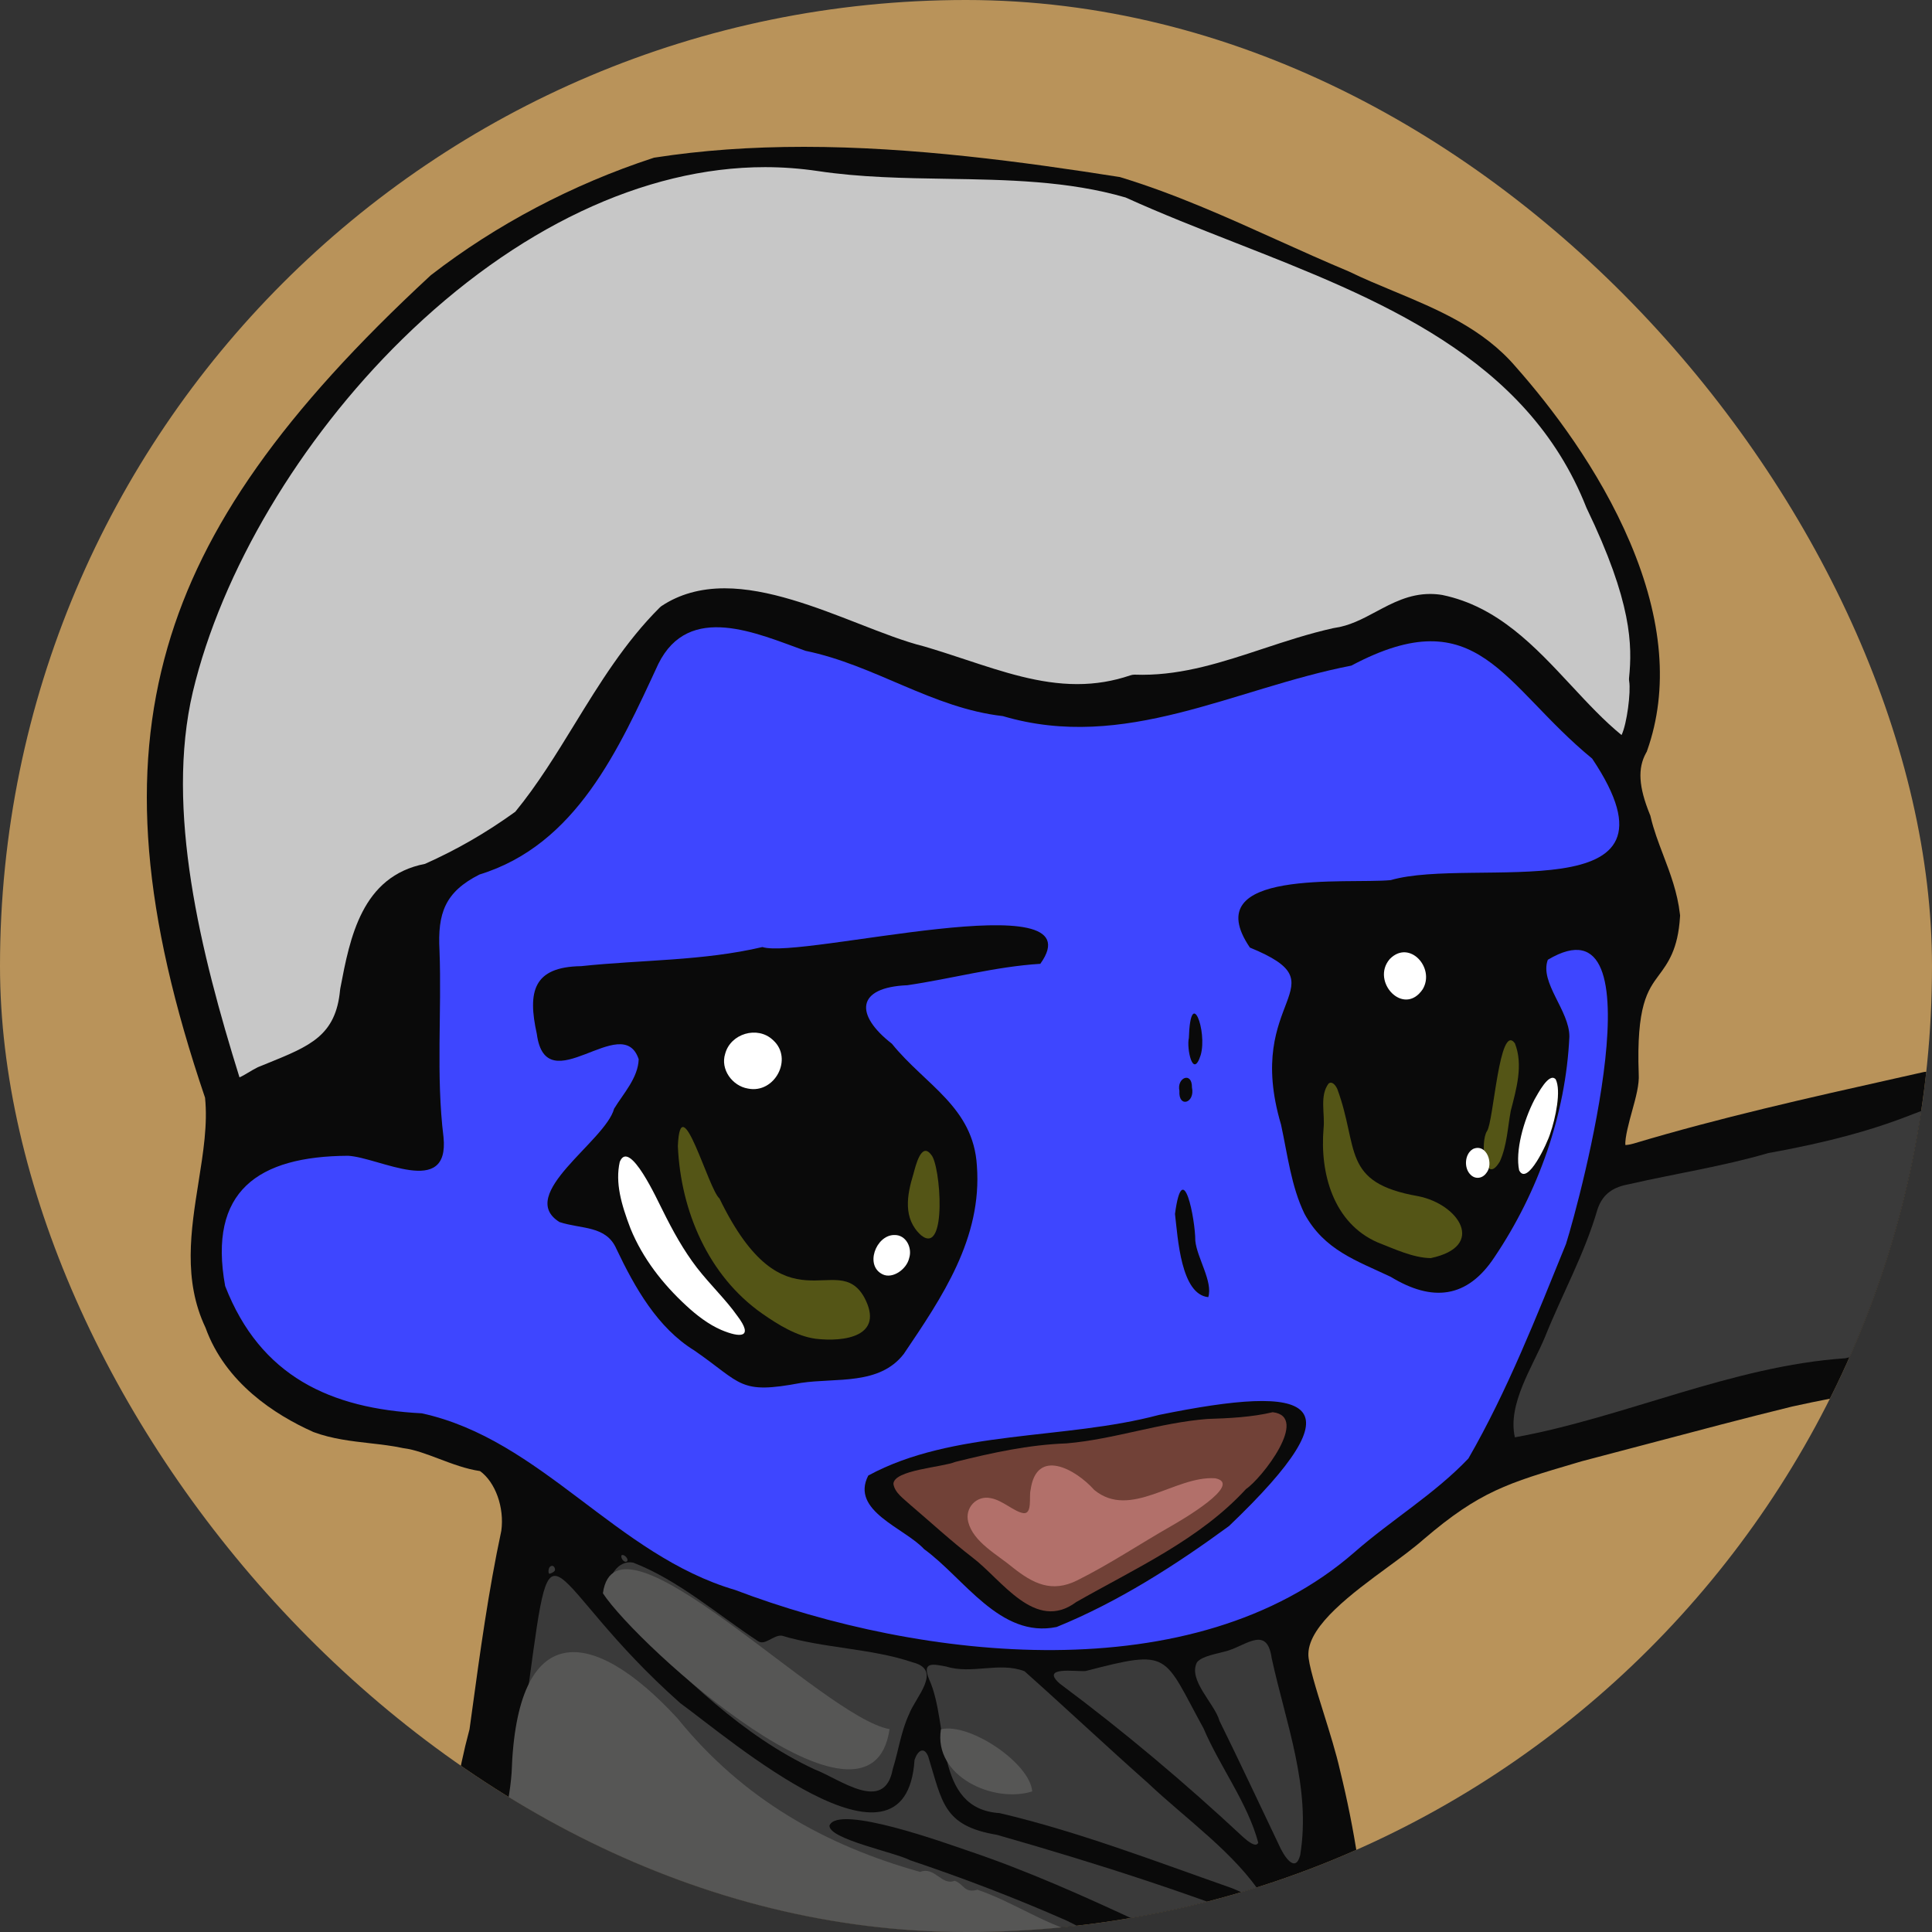 <svg width="250" height="250" viewBox="0 0 250 250" fill="none" xmlns="http://www.w3.org/2000/svg">
<rect x="0" y="0" width="250" height="250" fill="#333333" stroke="none"/>
<g clip-path="url(#clip0_921_3452)">
<rect width="250" height="250" rx="125" fill="#B9935A"/>
<path d="M339.634 336.644C338.58 334.858 336.161 332.623 333.599 330.261C332.168 328.941 330.039 326.979 328.858 325.598C329.855 325.475 331.028 325.262 332.074 324.707C334.314 323.574 335.593 321.028 335.327 318.208C334.743 311.849 328.258 309.27 322.385 308.976H322.34C319.639 308.902 316.648 307.897 316.068 306.867C316.014 306.773 315.884 306.544 316.186 305.931C317.322 304.742 319.059 303.978 320.898 303.168C323.023 302.233 325.217 301.264 326.872 299.49C329.193 297.296 330.015 294.095 328.965 291.316C327.963 288.668 325.536 287.029 322.459 286.927C322.067 286.89 321.666 286.874 321.261 286.874C318.977 286.874 316.836 287.438 314.768 287.981C313.195 288.394 311.703 288.786 310.236 288.913C310.065 288.93 309.893 288.938 309.717 288.938C307.899 288.938 306.068 288.112 304.127 287.233C303.216 286.821 302.276 286.396 301.311 286.048L301.242 286.024C299.836 285.574 298.357 285.349 296.845 285.349C292.975 285.349 289.342 286.796 285.828 288.198C282.473 289.534 279.306 290.797 276.11 290.797C274.41 290.797 272.828 290.434 271.276 289.69L271.137 289.624L270.99 289.579C263.168 287.176 255.036 284.994 247.169 282.885C234.812 279.57 222.033 276.142 209.982 271.728C207.62 270.873 204.645 270.109 201.495 269.3C190.649 266.513 177.152 263.043 177.111 253.435V253.361L177.107 253.287C176.408 244.067 175.3 236.825 173.404 229.101C172.885 226.804 172.06 224.176 171.267 221.634C170.368 218.765 169.248 215.193 169.305 214.028V213.975C169.395 210.256 175.035 206.116 179.567 202.789C181.312 201.51 182.958 200.296 184.237 199.168C191.471 192.981 195.116 191.906 203.93 189.307L204.69 189.082C207.629 188.317 210.567 187.537 213.505 186.76C219.52 185.166 225.744 183.515 231.894 182.007C238.625 180.52 246.16 179.253 255.608 178.023L256.164 177.973C259.208 177.712 262.657 177.414 265.362 175.068L265.416 175.023L265.465 174.974C268.076 172.374 270.757 169.542 272.367 166.036C272.906 164.854 273.041 163.461 273.159 162.235C273.217 161.642 273.307 160.714 273.454 160.24C273.621 160.277 273.887 160.355 274.275 160.526C278.545 163.134 283.249 164.094 287.801 165.026C288.819 165.234 289.873 165.451 290.899 165.68L290.96 165.692C293.298 166.142 296.408 167.854 299.701 169.669C304.556 172.342 309.574 175.109 314.184 175.109C315.965 175.109 317.584 174.683 318.985 173.846L319.21 173.711L319.394 173.523C320.865 172.023 321.568 170.376 321.474 168.623C321.29 165.1 317.96 162.353 315.021 159.93C314.936 159.856 314.846 159.787 314.76 159.713C315.209 159.758 315.655 159.819 316.072 159.889C317.097 160.069 318.119 160.342 319.198 160.637C321.078 161.143 323.023 161.671 325.054 161.671C325.977 161.671 326.835 161.564 327.677 161.348C330.538 160.743 333.133 158.475 334.142 155.683C334.976 153.386 334.604 151.016 333.104 149.148C330.432 145.924 325.622 145.335 321.376 144.816C320.579 144.718 319.774 144.62 319.006 144.506C320.015 144.072 321.086 143.664 322.214 143.235C327.522 141.207 333.533 138.911 336.124 132.989L336.161 132.903L336.189 132.817C337.166 129.891 336.921 127.193 335.499 125.219C334.167 123.368 331.899 122.309 329.279 122.309C327.547 122.309 325.724 122.767 323.995 123.642C323.399 123.838 322.41 124.341 319.725 125.734C318.319 126.466 316.043 127.647 313.845 128.71C314.633 128.142 315.475 127.578 316.333 126.997C320.8 123.993 325.863 120.589 325.99 114.745V114.663V114.581C325.589 107.776 322.361 106.35 319.721 106.35C315.258 106.35 309.472 110.833 303.873 115.17C300.894 117.479 298.083 119.657 296.064 120.658L295.95 120.716L295.844 120.785C294.703 121.541 293.502 121.958 292.464 121.958C291.929 121.958 291.197 121.848 290.752 121.316C290.331 120.818 290.204 119.959 290.392 118.86C290.625 117.356 291.504 115.529 292.358 113.76C293.522 111.34 294.728 108.843 294.781 106.354V106.252L294.777 106.15C294.311 100.13 290.883 99.48 289.428 99.48C286.461 99.48 282.93 102.128 280.417 106.231C277.418 110.278 275.305 114.81 273.262 119.195C271.758 122.428 270.332 125.481 268.583 128.35C265.869 131.558 262.817 134.848 258.898 137.247L258.824 137.292L258.755 137.345C257.341 138.387 255.788 138.588 253.414 138.588C253.156 138.588 252.085 138.58 251.812 138.58C251.011 138.58 250.063 138.596 249.082 138.702L248.967 138.714L245.196 139.56C234.06 142.053 222.54 144.632 211.392 147.975C210.865 148.122 210.526 148.163 210.326 148.167C210.228 147.264 210.841 145.045 211.184 143.799C211.678 142.013 212.14 140.325 212.05 138.976C211.731 130.144 213.215 128.137 214.649 126.2C215.818 124.627 217.138 122.841 217.391 118.648L217.403 118.472L217.383 118.296C217.064 115.484 216.133 113.036 215.234 110.67C214.596 108.99 213.991 107.409 213.591 105.696L213.554 105.541L213.493 105.394C212.038 101.809 211.891 99.423 213.006 97.416L213.092 97.265L213.149 97.101C215.92 89.25 215.176 80.198 210.935 70.205C206.889 60.674 200.661 52.582 196.17 47.502C191.904 42.488 186.003 40.031 180.298 37.657C178.316 36.831 176.44 36.051 174.626 35.168L174.573 35.143L174.52 35.119C171.418 33.823 168.28 32.409 165.243 31.04C158.746 28.106 152.024 25.077 145.032 22.948L144.897 22.907L144.758 22.887C132.503 20.962 118.102 19 104.036 19C97.109 19 90.812 19.454 84.789 20.381L84.625 20.406L84.466 20.459C74.103 23.851 64.189 29.078 55.795 35.577L55.726 35.634L55.66 35.695C36.674 53.269 26.197 68.096 21.681 83.766C16.945 100.211 18.436 118.19 26.532 142.037C26.887 145.466 26.303 149.112 25.69 152.97C24.697 159.206 23.671 165.651 26.593 171.802C29.159 178.938 35.563 183.066 40.491 185.273L40.553 185.301L40.618 185.326C42.972 186.196 45.452 186.478 47.847 186.752C49.326 186.92 50.728 187.079 52.06 187.365L52.15 187.386L52.24 187.398C53.633 187.57 55.174 188.154 56.809 188.771C58.529 189.421 60.303 190.091 62.113 190.357C64.091 191.775 65.284 195.057 64.871 198.077C63.208 205.85 62.117 213.828 61.063 221.544L60.756 223.768C54.643 246.507 59.17 268.319 74.221 288.594C75.709 291.28 76.759 294.398 77.441 298.117C78.344 303.087 78.422 308.289 78.5 313.32C78.54 316.01 78.581 318.793 78.749 321.543C79.403 341.369 82.067 360.296 87.384 382.921C87.645 383.987 87.894 385.16 88.16 386.403C89.423 392.362 90.857 399.113 95.266 402.73L95.634 403.033C95.634 403.033 96.819 403.306 97.159 403.384C100.599 404.165 102.173 404.524 104.849 407.201L104.911 407.258L104.976 407.312C106.656 408.738 108.339 410.324 109.271 412.273C111.396 417.929 114.559 423.79 117.615 429.455C122.552 438.601 127.656 448.054 128.543 456.849C128.559 459.355 126.573 461.19 124.276 463.307C123.271 464.234 122.229 465.195 121.351 466.249C117.264 470.03 112.998 473.88 108.87 477.603C98.025 487.391 86.808 497.51 76.718 508.23C72.125 512.934 65.558 515.783 59.203 518.537C51.145 522.032 42.812 525.645 38.129 533.148C37.108 534.808 35.89 535.948 34.345 537.391L34.267 537.464L34.222 537.509C29.417 542.581 26.058 547.596 24.243 552.422L24.19 552.569L24.157 552.721C23.181 557.355 26.707 561.802 28.428 563.951C28.8 564.45 29.396 565.374 30.026 566.35C32.882 570.777 34.468 573.016 36.078 573.637C36.16 574.152 36.225 574.643 36.262 575.092V575.158L36.278 575.223C36.335 575.607 36.319 575.673 36.217 576.036C36.082 576.523 35.898 577.189 35.894 578.366V578.456L35.902 578.546C36.531 585.964 41.059 593.447 48.652 599.61L48.73 599.671C50.409 600.901 52.035 602.238 53.764 603.656C59.963 608.744 66.371 614.004 74.973 614.004C75.602 614.004 76.24 613.975 76.873 613.918H76.889C84.196 613.918 88.442 606.946 89.979 600.423L89.995 600.346L90.007 600.268C90.587 596.569 88.761 593.659 87.151 591.089C86.828 590.574 86.521 590.083 86.215 589.56L85.532 588.44C81.589 581.971 77.535 575.325 78.246 568.872C79.599 568.545 80.878 567.09 83.273 564.082C83.673 563.58 84.204 562.913 84.47 562.615L84.625 562.501C87.298 560.498 89.235 557.976 91.111 555.541C92.255 554.057 93.334 552.651 94.559 551.368C110.411 539.279 125.985 526.335 141.047 513.813C148.983 507.217 157.193 500.396 165.346 493.779C184.099 480.288 179.489 457.994 175.419 438.319C174.646 434.592 173.919 431.069 173.327 427.583C173.216 426.275 172.959 424.661 172.689 422.956C171.835 417.562 170.564 409.519 173.555 407.402C174.745 407.577 176.056 408.832 177.327 410.046C178.14 410.822 178.982 411.627 179.889 412.249C181.079 413.176 182.325 414.104 183.535 415.007C189.006 419.086 194.662 423.304 197.42 429.099C199.129 434.723 198.422 441.67 197.739 448.393C197.539 450.384 197.347 452.268 197.216 454.111C196.934 456.759 196.91 459.216 196.881 461.586C196.852 464.194 196.828 466.654 196.485 469.278C195.904 473.401 195.667 477.635 195.443 481.731C194.899 491.535 194.384 500.796 189.407 507.67C188.067 509.113 186.808 510.29 185.688 511.328C181.299 515.419 178.398 518.125 179.514 527.888C179.505 530.177 179.338 532.605 179.158 535.171C178.512 544.412 177.781 554.883 184.985 561.814L185.194 562.014L185.447 562.149C191.565 565.39 220.775 571.995 240.206 571.995C251.37 571.995 258.007 569.959 260.499 565.77L260.581 565.635L260.638 565.488C263.364 558.724 262.547 553.338 258.146 549.03C254.505 545.466 248.8 543.141 243.283 540.889C236.708 538.208 229.916 535.437 227.007 530.782C223.468 510.654 229.867 489.917 236.058 469.854C242.568 448.761 249.298 426.949 244.881 405.297L244.811 404.949L244.628 404.647C242.687 401.443 240.39 398.459 238.175 395.574C235.752 392.419 233.243 389.157 231.212 385.614C230.431 384.286 229.659 382.913 228.846 381.458C226.537 377.338 224.154 373.079 221.298 369.524C214.433 356.004 204.854 342.767 192.819 330.163L192.774 330.114C190.87 328.16 189.227 326.472 188.165 324.249C185.59 318.38 183.8 310.21 185.341 307.852C185.5 307.607 185.713 307.37 186.399 307.37C186.505 307.37 186.62 307.374 186.734 307.386C193.363 309.152 200.15 310.848 206.717 312.491C223.423 316.668 240.692 320.987 256.871 326.811L257.283 326.963L257.721 326.93C262.465 326.554 264.431 323.268 266.008 320.628C267.749 317.718 269.126 315.417 273.711 315.417C274.026 315.417 274.361 315.429 274.7 315.45L274.843 315.458L274.986 315.446C275.91 315.38 276.809 315.343 277.659 315.343C284.021 315.343 288.557 317.211 291.528 321.057L291.561 321.098L291.598 321.139C294.998 325.091 298.749 328.932 302.378 332.652C306.562 336.935 310.89 341.369 314.576 345.881L314.678 346.008L314.797 346.114C315.63 346.858 316.578 348.905 317.416 350.716C319.12 354.398 321.049 358.571 324.731 358.571C326.284 358.571 327.792 357.807 329.332 356.245C330.897 354.68 330.881 352.342 330.869 350.466C330.869 350.25 330.869 349.996 330.869 349.747C330.951 349.772 331.028 349.792 331.102 349.817C332.111 350.115 333.37 350.487 334.649 350.487C334.825 350.487 335 350.479 335.147 350.466C338.094 350.254 340.378 348.615 341.424 345.963C342.622 342.918 341.902 339.203 339.634 336.649V336.644Z" fill="#0A0A0A"/>
<path d="M174.875 86.124C191.311 77.39 194.417 88.642 206.027 98.164C219.475 118.235 190.653 110.781 179.959 113.887C174.418 114.426 154.721 112.293 161.737 122.616C173.94 127.615 160.851 128.98 165.763 145.515C166.604 149.369 167.074 153.501 168.799 157.061C171.361 161.761 175.48 163.101 179.963 165.223C185.296 168.472 189.848 168.067 193.404 162.644C199.035 154.274 202.61 144.228 203.076 134.146C203.105 130.778 199.182 127.136 200.289 124.194C215.131 115.346 204.474 155.169 202.639 160.968C198.83 170.335 195.067 179.952 190.012 188.726C185.652 193.32 180.033 196.68 175.264 200.861C154.533 218.958 119.201 214.891 95.124 205.74C79.738 201.232 70.065 186.25 54.573 182.882C42.784 182.277 33.687 178.117 29.135 166.412C26.9 154.131 33.381 149.619 45.044 149.557C49.097 149.778 58.19 155.087 57.389 147.134C56.404 139.144 57.176 131.011 56.87 122.968C56.621 118.206 57.544 115.436 62.043 113.163C74.564 109.317 80.065 96.963 85.189 85.907C89.157 77.905 97.939 81.96 104.232 84.216C113.206 86.059 120.652 91.633 129.769 92.663C145.539 97.33 159.616 89.095 174.871 86.128L174.875 86.124ZM134.619 124.713C142.294 113.977 103.574 124.173 98.658 122.547C90.959 124.357 83.056 124.186 75.202 125.019C68.974 125.113 68.259 128.326 69.465 133.794C70.666 142.793 80.539 130.708 82.647 137.064C82.566 139.487 80.666 141.494 79.464 143.468C78.34 147.686 66.722 154.58 72.394 158.132C75.21 159.068 78.447 158.549 79.771 161.622C82.145 166.604 85.075 171.819 89.856 174.757C96.104 179.081 95.594 180.467 103.681 178.942C108.217 178.268 113.795 179.282 116.949 175.199C121.923 167.838 127.104 160.216 126.41 150.857C125.964 143.243 119.736 140.407 115.413 135.061C110.579 131.301 110.779 127.762 117.411 127.488C123.218 126.634 128.776 125.081 134.615 124.717L134.619 124.713ZM159.036 197.468C176.159 181.113 169.988 178.995 149.936 183.099C137.803 186.34 123.279 184.999 112.356 190.933C109.986 195.515 117.088 197.734 119.573 200.452C124.779 204.228 129.421 212.047 136.732 210.53C144.672 207.306 152.15 202.516 159.036 197.468ZM152.044 157.085C152.416 160.216 152.808 167.503 156.351 167.85C156.973 165.844 154.884 162.754 154.672 160.551C154.684 157.866 153.07 149.422 152.044 157.081V157.085ZM153.838 134.325C153.528 135.6 154.349 139.749 155.371 136.516C156.253 133.434 154.051 127.447 153.838 134.325ZM152.616 141.163C152.469 143.419 154.664 142.744 154.239 140.717C154.263 138.608 152.24 139.438 152.616 141.163Z" fill="#3E46FF"/>
<path d="M269.596 298.076C269.939 296.012 268.349 295.121 266.592 294.9C238.604 289.203 211.539 279.313 184.789 269.434C169.223 262.478 153.274 256.319 138.043 248.534C131.35 245.583 124.648 243.029 117.758 240.711C115.858 239.702 107.244 237.985 107.333 236.232C108.396 233.404 122.658 238.607 125.179 239.457C140.593 244.635 154.827 252.784 169.902 258.772C174.679 260.145 171.254 251.256 171.532 248.836C170.739 244.794 171.123 252.515 167.225 250.271C154.827 245.24 141.885 241.104 129.004 237.426C122.045 236.265 121.939 233.191 120.108 227.278C119.56 225.933 118.722 226.542 118.338 227.748C117.231 244.753 94.314 224.94 88.041 220.399C70.142 204.53 71.638 194.19 68.438 217.833C63.461 247.725 60.993 248.889 75.303 277.048C79.239 284.25 84.376 290.613 89.218 297.205C90.522 298.68 91.862 303.049 88.495 302.032C86.979 301.529 84.49 297.908 84.249 301.153C84.347 303.34 84.997 305.461 85.148 307.668C85.802 315.719 86.304 323.746 86.672 331.817C88.017 352.579 91.666 373.655 97.857 393.448C100.583 396.816 105.654 395.77 109.185 397.629C112.683 400.012 116.704 401.226 120.615 402.685C129.388 405.17 138.636 406.387 147.769 406.089C152.624 405.55 151.688 397.106 153.327 393.55C154.099 390.596 155.027 387.682 155.922 384.772C163.089 363.295 167.981 341.377 172.28 319.185C173.11 316.904 173.408 312.784 176.436 312.703C178.071 312.805 181.229 316.961 181.793 313.692C181.789 312.752 181.07 310.688 180.829 309.323C180.457 306.94 179.987 304.255 177.306 303.454C171.111 301.701 164.916 300.393 158.664 298.873C138.971 294.716 119.487 288.524 101.028 280.441C99.397 279.263 86.116 274.825 91.936 273.166C97.097 273.648 101.829 277.02 106.7 278.716C138.677 292.387 173.796 295.873 206.496 306.777C220.729 311.281 235.453 314.46 250.005 317.742C253.589 318.445 257.639 323.615 260.887 319.794C265.19 313.299 267.614 305.538 269.591 298.08L269.596 298.076ZM69.75 216.247C69.607 216.312 69.174 217.281 69.419 216.758C69.828 215.924 71.65 214.996 72.055 214.33C71.442 215.115 70.469 215.63 69.754 216.243L69.75 216.247ZM97.493 231.324C99.267 232.82 101.257 234.324 103.21 235.566C101.245 234.315 99.271 232.824 97.493 231.324Z" fill="#3A3A3A"/>
<path d="M120.251 217.355C122.87 223.158 120.758 234.078 129.364 234.618C139.523 237.009 149.33 240.789 159.175 244.243C160.163 244.537 162.787 246.119 163.408 245.428C159.857 239.837 153.449 235.366 148.574 230.752C143.16 225.958 137.917 221.017 132.572 216.259C129.351 215.005 125.747 216.684 122.449 215.65C120.864 215.368 119.201 214.886 120.251 217.359V217.355Z" fill="#3A3A3A"/>
<path d="M81.461 209.921C88.613 217.167 96.071 224.597 105.416 228.962C108.657 230.188 114.456 234.745 115.518 228.929C116.274 226.538 116.589 224.025 117.651 221.777C118.469 219.611 122.024 216.092 118.117 215.111C112.698 213.276 106.65 213.309 101.166 211.653C100.043 211.551 98.968 213.01 98.057 212.344C92.818 208.891 87.783 204.469 81.931 202.2C79.97 201.828 78.625 204.052 78.805 205.793C78.944 207.366 80.297 208.625 81.461 209.916V209.921ZM113.25 230.22C112.576 230.617 111.652 230.809 110.884 230.576C111.632 230.805 112.564 230.625 113.25 230.22Z" fill="#3A3A3A"/>
<path d="M157.788 222.652C160.383 227.907 162.921 233.347 165.459 238.66C166.121 240.185 167.621 242.502 168.246 240.046C169.676 231.291 166.386 222.979 164.556 214.568C163.971 210.411 161.417 212.786 158.937 213.583C157.486 214.016 155.623 214.249 154.903 215.079C153.669 217.363 157.147 220.408 157.793 222.648L157.788 222.652Z" fill="#3A3A3A"/>
<path d="M162.023 212.688L162.028 212.684V212.68L162.023 212.688Z" fill="#3A3A3A"/>
<path d="M137.173 217.89C145.395 224.008 153.364 230.727 160.863 237.72C161.349 238.153 162.534 239.171 162.816 238.439C161.447 233.298 157.843 228.598 155.734 223.644C150.454 214.024 151.57 213.345 140.475 216.231C139.225 216.333 134.501 215.565 137.169 217.89H137.173Z" fill="#3A3A3A"/>
<path d="M71.294 202.65C70.979 202.764 70.894 203.422 71.053 203.627C71.216 203.684 71.707 203.402 71.793 203.235C71.903 202.961 71.633 202.474 71.29 202.654L71.294 202.65Z" fill="#3A3A3A"/>
<path d="M196.022 185.992C210.169 183.43 224.157 176.744 238.783 175.759C245.62 174.124 252.571 172.975 259.579 172.64C263.657 172.15 266.775 168.517 267.515 164.658C267.429 162.541 265.304 161.176 264.152 159.562C243.437 135.584 262.121 143.272 228.828 149.202C222.964 150.922 216.83 151.854 210.905 153.211C208.853 153.575 207.427 154.388 206.716 156.481C205.045 162.255 202.156 167.429 199.924 172.996C198.323 176.866 195.037 181.701 196.026 185.988L196.022 185.992ZM202.871 169.734C202.805 170.556 202.789 171.614 202.368 172.358C202.789 171.61 202.801 170.576 202.871 169.734Z" fill="#3A3A3A"/>
<path d="M80.42 201.257C80.277 201.555 80.726 202.283 81.127 202.046C81.421 201.743 80.734 201.036 80.42 201.257Z" fill="#3A3A3A"/>
<path d="M265.656 305.735C257.614 303.814 252.17 321.67 246.686 308.743C243.728 306.753 244.917 306 245.771 303.438C240.275 299.294 230.034 300.892 223.279 297.594C215.147 296.335 207.497 290.797 199.418 290.531C191.756 296.122 180.285 298.685 191.539 287.041C182.177 279.967 170.776 287.72 160.408 285.394C149.649 281.038 171.278 278.442 168.794 276.342C160.976 273.509 89.581 264.968 111.182 257.354C93.267 250.332 91.604 264.261 84.449 259.479C81.519 253.696 71.151 261.016 69.451 253.385C59.443 248.698 65.54 239.003 66.203 229.387C66.848 209.618 76.484 210.231 87.652 222.337C96.165 232.857 106.855 238.803 119.061 242.224C120.974 241.484 121.84 244.047 123.528 243.372C124.758 243.801 124.75 245.015 126.486 244.529C131.133 246.135 134.729 248.763 139.71 250.226C161.569 260.689 184.674 270.857 208.065 278.544C221.918 283.04 235.947 288.459 250.736 291.852C256.008 294.61 262.583 294.173 267.822 296.073C267.883 299.184 267.106 303.07 265.66 305.723L265.656 305.735Z" fill="#565655"/>
<path d="M115.109 223.747C112.718 240.18 82.535 213.055 78.016 206.173C79.699 193.781 106.474 222.255 115.109 223.747Z" fill="#565655"/>
<path d="M121.757 223.767C125.496 222.881 133.306 228.181 133.567 231.81C128.586 233.38 120.768 229.881 121.757 223.767Z" fill="#565655"/>
<path d="M164.684 182.739C161.979 183.385 159.024 183.524 156.217 183.614C150.05 184.1 144.162 186.246 138.016 186.773C133.095 186.949 128.367 187.991 123.623 189.168C121.911 189.875 115.646 190.206 115.609 192.017C115.777 193.173 116.946 193.937 117.763 194.702C120.448 196.986 123.051 199.393 125.842 201.543C129.642 204.42 133.95 211.254 139.254 207.31C146.867 202.97 155.24 199.218 161.235 192.679C163.258 191.33 169.522 183.295 164.688 182.739H164.684Z" fill="#714137"/>
<path d="M183.498 154.784C173.506 153.031 175.889 148.593 173.045 140.909C172.836 140.46 172.387 139.851 171.921 140.21C170.728 141.776 171.467 144.134 171.271 145.993C170.768 151.789 172.526 158.287 178.296 160.78C180.449 161.614 182.852 162.766 185.136 162.799C192.353 161.283 188.802 155.831 183.502 154.784H183.498Z" fill="#545516"/>
<path d="M196.028 135.008C194.005 132.216 193.277 145.119 192.423 146.357C191.5 147.722 192.092 153.644 194.083 150.289C195.01 148.221 195.084 145.916 195.496 143.725C196.212 140.942 197.135 137.803 196.028 135.008Z" fill="#545516"/>
<path d="M111.833 167.874C108.303 161.58 101.556 172.529 93.101 155.086C91.671 153.897 88.046 140.402 87.715 148.302C88.075 156.664 91.634 165.063 98.605 169.963C100.718 171.442 103.092 172.893 105.52 173.232C109.275 173.682 114.53 172.934 111.833 167.874Z" fill="#545516"/>
<path d="M120.493 149.426C119.198 147.669 118.454 150.987 118.201 151.891C117.347 154.662 116.816 157.702 119.19 159.844C122.61 162.607 121.711 150.681 120.493 149.422V149.426ZM119.574 156.619C119.541 156.672 119.509 156.721 119.468 156.771C119.504 156.726 119.541 156.672 119.574 156.619Z" fill="#545516"/>
<path d="M125.289 196.937C124.815 195.118 126.376 193.455 128.215 193.864C129.751 194.138 131.239 195.633 132.44 195.801C133.613 195.924 133.135 193.639 133.356 192.809C134.112 187.288 139.179 190.091 141.594 192.797C146.285 196.667 152.064 190.933 157.241 191.289C161.013 192.016 152.693 196.819 151.606 197.44C147.519 199.769 143.588 202.409 139.371 204.51C136.069 206.141 133.666 204.907 131.043 202.826C129.024 201.143 125.951 199.549 125.285 196.937H125.289Z" fill="#B2706A"/>
<path d="M30.986 139.397C25.955 123.258 21.366 104.781 24.95 89.536C28.657 73.965 38.787 56.902 52.048 43.894C66.689 29.536 83.362 21.628 98.993 21.628C101.278 21.628 103.57 21.8 105.805 22.131C111.306 22.96 117.015 23.05 122.535 23.14C130.255 23.263 138.24 23.393 145.653 25.555C150.213 27.628 155.097 29.54 159.821 31.396C178.39 38.683 197.592 46.215 205.266 65.656C205.283 65.693 205.299 65.73 205.315 65.767C211.184 77.942 211.224 83.488 210.799 87.73C210.783 87.877 210.791 88.024 210.816 88.167C211.045 89.504 210.534 93.664 209.827 95.115C207.551 93.255 205.487 91.036 203.309 88.695C198.638 83.676 193.812 78.485 186.669 76.998C186.648 76.994 186.624 76.99 186.603 76.985C186.089 76.9 185.565 76.859 185.055 76.859C182.353 76.859 180.171 78.023 178.063 79.151C176.293 80.1 174.618 80.991 172.624 81.264C172.579 81.273 172.534 81.281 172.489 81.289C169.383 81.984 166.363 82.977 163.445 83.941C158.186 85.678 153.217 87.313 147.819 87.317C147.5 87.317 147.185 87.313 146.862 87.301C146.842 87.301 146.821 87.301 146.801 87.301C146.621 87.301 146.445 87.329 146.274 87.387C144.026 88.151 141.775 88.523 139.384 88.523C134.533 88.523 129.854 86.978 124.906 85.339C123.185 84.771 121.403 84.183 119.597 83.651C119.577 83.647 119.556 83.639 119.536 83.635C117.043 83.014 114.17 81.894 111.126 80.704C105.621 78.559 99.381 76.127 93.771 76.127C90.636 76.127 87.898 76.895 85.622 78.408C85.532 78.465 85.451 78.534 85.377 78.608C80.882 83.075 77.555 88.494 74.339 93.734C71.973 97.588 69.53 101.572 66.677 105.042C62.893 107.768 59.175 109.914 55.002 111.782C46.801 113.375 45.28 121.369 44.054 127.802L44.026 127.954C44.018 128.003 44.01 128.056 44.005 128.109C43.454 133.998 40.148 135.343 34.668 137.566C34.267 137.729 33.859 137.893 33.442 138.065C33.405 138.081 33.368 138.097 33.331 138.114C32.882 138.338 32.465 138.588 32.097 138.808C31.758 139.013 31.276 139.299 30.99 139.405L30.986 139.397Z" fill="#C7C7C7"/>
<path d="M95.356 170.205C93.992 168.255 91.891 166.24 90.187 164.05C88.438 161.777 87.044 159.239 85.769 156.665C85.124 155.434 81.434 147.232 80.195 150.354C79.599 153.044 80.375 155.806 81.593 158.99C83.179 162.86 85.769 166.155 88.781 168.934C90.101 170.164 91.691 171.39 93.321 172.089C95.773 173.127 97.592 173.16 95.401 170.262L95.36 170.205H95.356Z" fill="white"/>
<path d="M179.815 124.124C177.355 127.03 181.658 131.632 184.102 128.002C185.736 125.248 182.385 121.537 179.864 124.071L179.815 124.128V124.124Z" fill="white"/>
<path d="M93.193 136.217C93.193 136.217 93.218 136.197 93.23 136.188C93.23 136.18 93.222 136.176 93.222 136.168L93.197 136.217H93.193Z" fill="white"/>
<path d="M115.662 159.811C113.328 159.873 111.857 163.808 114.248 164.916C115.515 165.5 117.321 164.254 117.648 162.791C118.073 161.462 117.239 159.77 115.735 159.811H115.662Z" fill="white"/>
<path d="M99.983 134.546C98.001 132.711 94.535 133.749 93.841 136.344C93.187 138.355 94.744 140.525 96.791 140.86C100.24 141.563 102.688 136.99 100.04 134.599L99.983 134.546Z" fill="white"/>
<path d="M190.584 148.695C189.522 149.316 189.403 151.155 190.286 152.001C190.891 152.626 191.814 152.516 192.333 151.788C193.322 150.611 192.382 147.947 190.65 148.658L190.588 148.691L190.584 148.695Z" fill="white"/>
<path d="M201.287 139.643C200.424 138.743 198.99 141.551 198.569 142.27C197.127 145.037 196.06 148.961 196.575 151.433C197.625 153.567 200.257 147.841 200.592 146.692C201.291 144.694 202.038 141.126 201.307 139.667L201.287 139.643Z" fill="white"/>
</g>
<defs>
<clipPath id="clip0_921_3452">
<rect width="250" height="250" rx="125" fill="white"/>
</clipPath>
</defs>
</svg>

